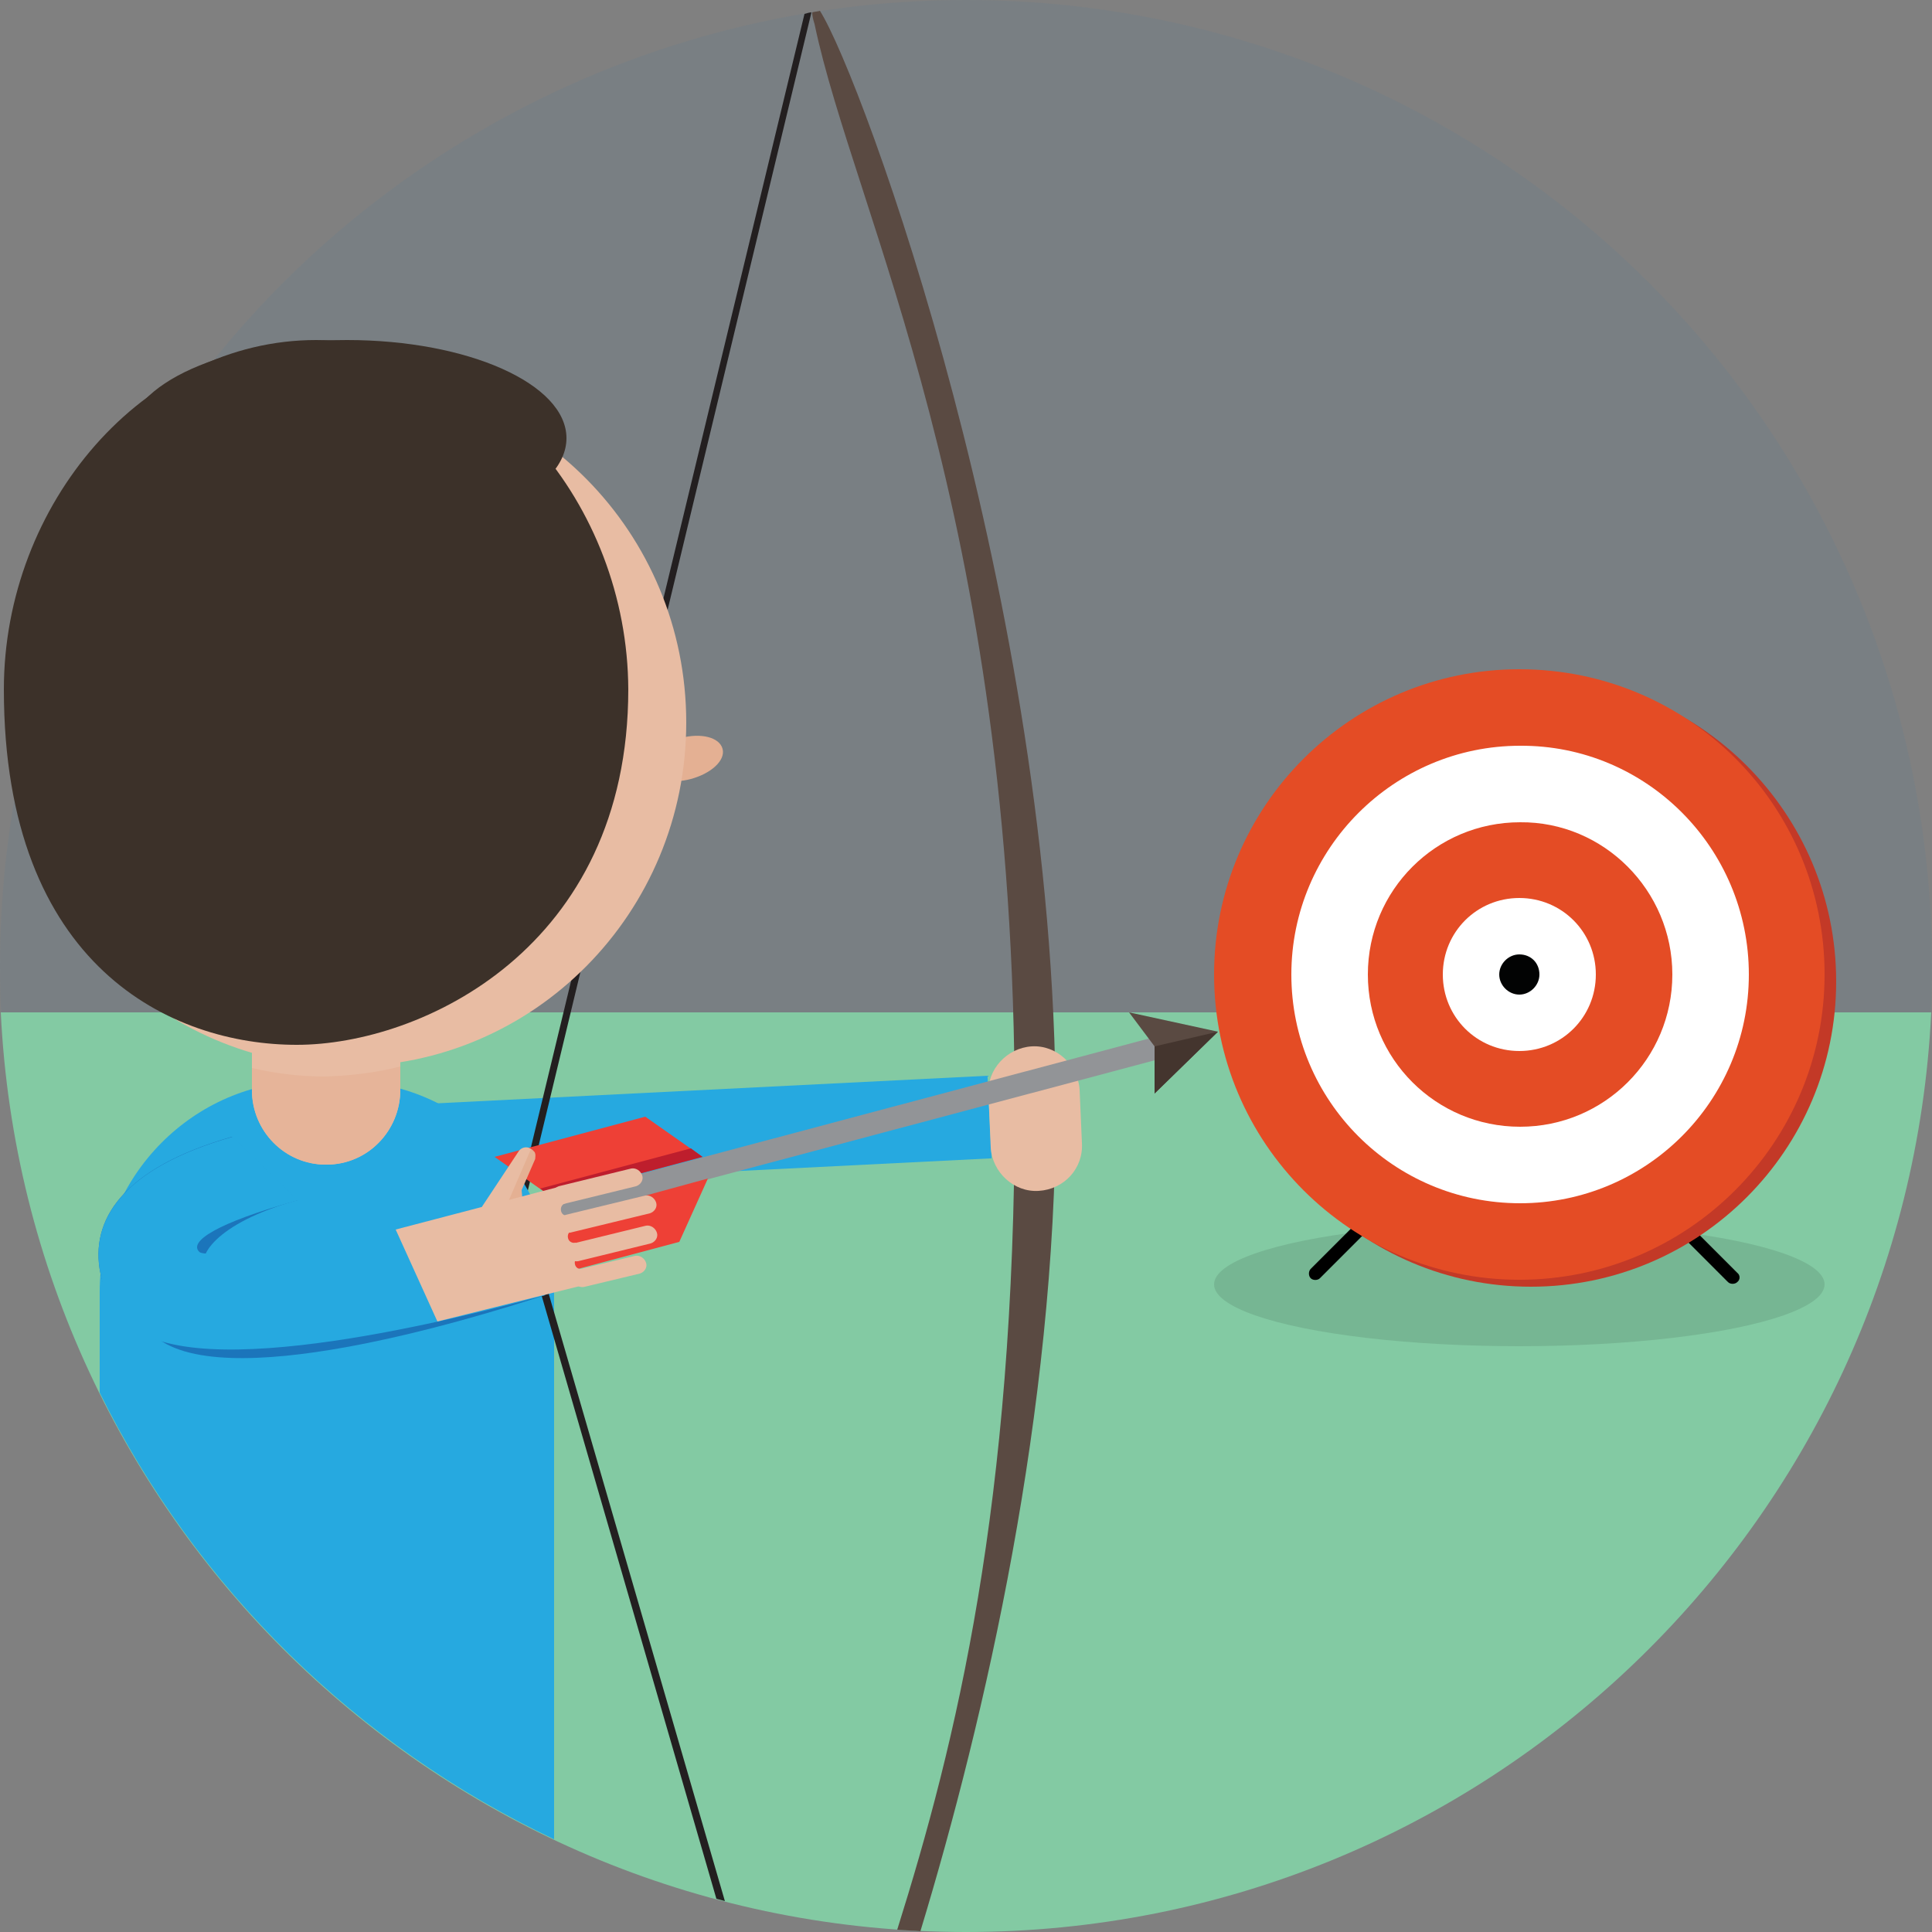 <svg id="Layer_1" xmlns="http://www.w3.org/2000/svg" xmlns:xlink="http://www.w3.org/1999/xlink" viewBox="0 0 250 250"><rect x="0" y="0" width="250" height="250" fill="#808080" stroke="none"/><style>.st0{opacity:6.000000e-02;fill:#1B75BB;} .st1{fill:#83CAA3;} .st2{fill:#26A9E0;} .st3{fill:#231F20;} .st4{fill:#5A4A42;} .st5{fill:#E4B093;} .st6{fill:#E8BCA3;} .st7{fill:#E6B499;} .st8{fill:#3C3129;} .st9{opacity:0.1;} .st10{fill:#C33927;} .st11{fill:#E44C25;} .st12{fill:#FFFFFF;} .st13{fill:#020303;} .st14{fill:#929497;} .st15{fill:#EE4036;} .st16{fill:#BE1E2D;} .st17{fill:#1B75BB;} .st18{fill:#95A93B;} .st19{clip-path:url(#SVGID_2_);fill:#E0D4CC;} .st20{clip-path:url(#SVGID_4_);fill:#E4B093;} .st21{fill:#44352E;}</style><circle class="st0" cx="125" cy="125" r="125"/><path class="st1" d="M.1 131C3.3 197.2 58 250 125 250s121.7-52.8 124.9-119H.1z"/><path class="st2" d="M47.983 143.198l79.796-3.996.534 10.686-79.796 3.996z"/><path class="st3" d="M104.1 1.8l-37 153.3.9.2L105 1.6c-.2 0-.6.1-.9.2z"/><path class="st4" d="M106.1 1.4c-.3.1-.7.1-1 .2 0 .4.1.9.3 1.5 5.1 24.4 25.9 62.9 25.9 140.5 0 51.1-7.6 81.9-15.2 106.1 1 .1 2 .1 3 .2 8.4-27.7 17.5-67.4 17.5-106.3-.1-65.5-25-133.5-30.5-142.2z"/><path class="st5" d="M84 99.4c.4 1.5 2.8 2.1 5.4 1.4 2.6-.7 4.5-2.4 4.1-3.9-.4-1.5-2.8-2.1-5.4-1.4-2.7.7-4.5 2.4-4.1 3.9z"/><path class="st2" d="M44.7 139.9h-4.8c-14.8 0-27 12.3-27 27.3v13c12.5 25.3 33.3 45.7 58.8 57.8v-70.8c0-15-12.2-27.3-27-27.3z"/><path class="st6" d="M51.8 126.1V141c0 5.4-4.3 9.7-9.6 9.7s-9.6-4.3-9.6-9.7v-14.9h19.2"/><path class="st7" d="M51.8 138v3c0 5.3-4.2 9.7-9.5 9.7h-.2c-5.2 0-9.5-4.3-9.5-9.6V138.2c3 .7 6.2 1.1 9.4 1.1 3.4-.1 6.7-.5 9.8-1.3"/><path class="st6" d="M1 93.5C1 118.1 20.6 138 44.9 138c24.2 0 43.9-19.9 43.9-44.5S69.1 49 44.9 49C20.6 49 1 68.9 1 93.5"/><path class="st8" d="M.5 89.2c0 36 21.8 46 37.9 46s42.9-12.5 42.9-46C81.2 65.2 63.2 44 40.9 44 18.6 44 .5 65.2.5 89.2"/><ellipse class="st8" cx="44.9" cy="56.7" rx="28.4" ry="12.7"/><ellipse class="st9" cx="196.6" cy="166.2" rx="39.5" ry="8"/><path d="M224.8 165.9c-.3.3-.9.3-1.2 0l-10.2-10.2c-.3-.3-.3-.9 0-1.2.3-.3.9-.3 1.2 0l10.2 10.2c.4.3.4.9 0 1.2zM181 154c.3.3.3.9 0 1.2l-10.2 10.2c-.3.3-.9.3-1.2 0-.3-.3-.3-.9 0-1.2l10.2-10.2c.3-.3.9-.3 1.2 0z"/><path class="st10" d="M237.6 127c0 21.8-17.7 39.5-39.5 39.5s-39.5-17.7-39.5-39.5 17.7-39.5 39.5-39.5 39.5 17.7 39.5 39.5"/><path class="st11" d="M236.1 126.1c0 21.8-17.7 39.5-39.5 39.5s-39.5-17.7-39.5-39.5 17.7-39.5 39.5-39.5c21.9 0 39.5 17.6 39.5 39.5"/><path class="st12" d="M226.3 126.1c0 16.4-13.3 29.6-29.6 29.6-16.4 0-29.6-13.3-29.6-29.6s13.3-29.6 29.6-29.6c16.3-.1 29.6 13.2 29.6 29.6"/><path class="st11" d="M216.4 126.1c0 10.9-8.8 19.7-19.7 19.7-10.9 0-19.7-8.8-19.7-19.7 0-10.9 8.8-19.7 19.7-19.7 10.8-.1 19.7 8.8 19.7 19.7"/><path class="st12" d="M206.5 126.1c0 5.5-4.4 9.9-9.9 9.9s-9.9-4.4-9.9-9.9 4.4-9.9 9.9-9.9 9.9 4.4 9.9 9.9"/><path class="st13" d="M199.2 126.1c0 1.4-1.2 2.6-2.6 2.6-1.4 0-2.6-1.2-2.6-2.6s1.2-2.6 2.6-2.6c1.5 0 2.6 1.1 2.6 2.6"/><path class="st3" d="M71 167.4l-.9.3 22.6 78c.4.1.7.2 1.1.3L71 167.4z"/><path class="st6" d="M134.4 154.1c-3.2.2-6-2.4-6.2-5.6l-.3-6.9c-.2-3.2 2.4-6 5.6-6.2 3.2-.2 6 2.4 6.2 5.6l.3 6.9c.2 3.3-2.3 6-5.6 6.2z"/><g><path class="st14" d="M150.8 135.3c.2.8-.3 1.6-1 1.8l-81.5 21.7c-.8.2-1.6-.3-1.8-1-.2-.8.3-1.6 1-1.8l81.5-21.7c.8-.3 1.6.2 1.8 1"/><path class="st15" d="M90.9 149.7l-7.4-5.2-19.5 5.2 7.4 5.2M91.6 152.5l-3.7 8.2-19.5 5.2 3.8-8.1"/><path class="st16" d="M69.9 153.8l1.5 1.1 19.5-5.2-1.5-1.1"/></g><g><path class="st17" d="M13 164.8c.9 4.3 4 5.1 6.7 7.8 8.4 8.2 41.3-1.9 50.8-5l-8.6-11c-14.1 3.8-34 8.7-35.2 7.6-1.4-1.3 1-5.9 11.8-8.9l-8.5-8.2c-14.3 4.1-18.4 10.9-17 17.7"/><path class="st2" d="M13 164.8c.9 4.3 1 3.9 3.7 6.5 8.4 8.2 43.8-1 53.8-3.7l-8.6-11c-14.1 3.8-35 6.5-36.1 5.4-1.4-1.3 2-3.7 12.8-6.7l-8.5-8.2C15.7 151.2 11.6 158 13 164.8"/><path class="st18" d="M38.5 155.3l-8.4-8.2"/><path class="st6" d="M62.4 156.1l4.7-7.1c.3-.5 1-.7 1.5-.4.6.3.8 1 .5 1.5l-1.7 3.9.4 3.8-5-.1c-.5-.4-.7-1-.4-1.6"/><defs><path id="SVGID_1_" d="M64.8 157.6l.3-9.2 4.2.2-.3 9.2z"/></defs><clipPath id="SVGID_2_"><use xlink:href="#SVGID_1_" overflow="visible"/></clipPath><path class="st19" d="M67.9 157.7l-.2-1.5"/><defs><path id="SVGID_3_" d="M64.8 157.6l.3-9.2 4.2.2-.3 9.2z"/></defs><clipPath id="SVGID_4_"><use xlink:href="#SVGID_3_" overflow="visible"/></clipPath><path class="st20" d="M69.3 149.6c0 .2 0 .3-.1.5l-1.7 3.9.1 1.2.1 1.1.2 1.5-3-.3 3.8-8.8c.2.1.4.3.5.4 0 0 .1.3.1.5"/><path class="st6" d="M73.8 159.5l10.3-2.5c.6-.2 1-.8.8-1.4-.2-.6-.8-1-1.4-.9l-10.3 2.5c-.6.2-1 .8-.8 1.4.2.7.8 1 1.4.9M74.8 163.2l9.4-2.3c.6-.2 1-.8.8-1.4-.2-.6-.8-1-1.4-.9l-9.4 2.3c-.6.2-1 .8-.8 1.4.1.6.8 1 1.4.9M75.7 166.5l7.1-1.7c.6-.2 1-.8.8-1.4-.2-.6-.8-1-1.4-.9l-7.1 1.7c-.6.2-1 .8-.8 1.4.1.7.7 1.1 1.4.9"/><path class="st6" d="M72.6 153.5l.6 2.2c-.5.1-.7.6-.6 1 .1.5.6.7 1 .6l.5 1.9c-.5.1-.7.6-.6 1 .1.5.6.7 1 .6l.5 1.8c-.5.1-.7.6-.6 1 .1.5.6.7 1 .6l.5 2-19.3 4.8-5.4-11.9"/><path class="st6" d="M72.9 155.8l9.4-2.3c.6-.2 1-.8.8-1.4-.2-.6-.8-1-1.4-.9l-9.4 2.3c-.6.2-1 .8-.8 1.4.1.7.8 1.1 1.4.9"/></g><path class="st4" d="M146.1 131l3.3 4.4v6.1l8.2-8z"/><path class="st21" d="M149.4 135.4v6.1l8.2-8"/></svg>